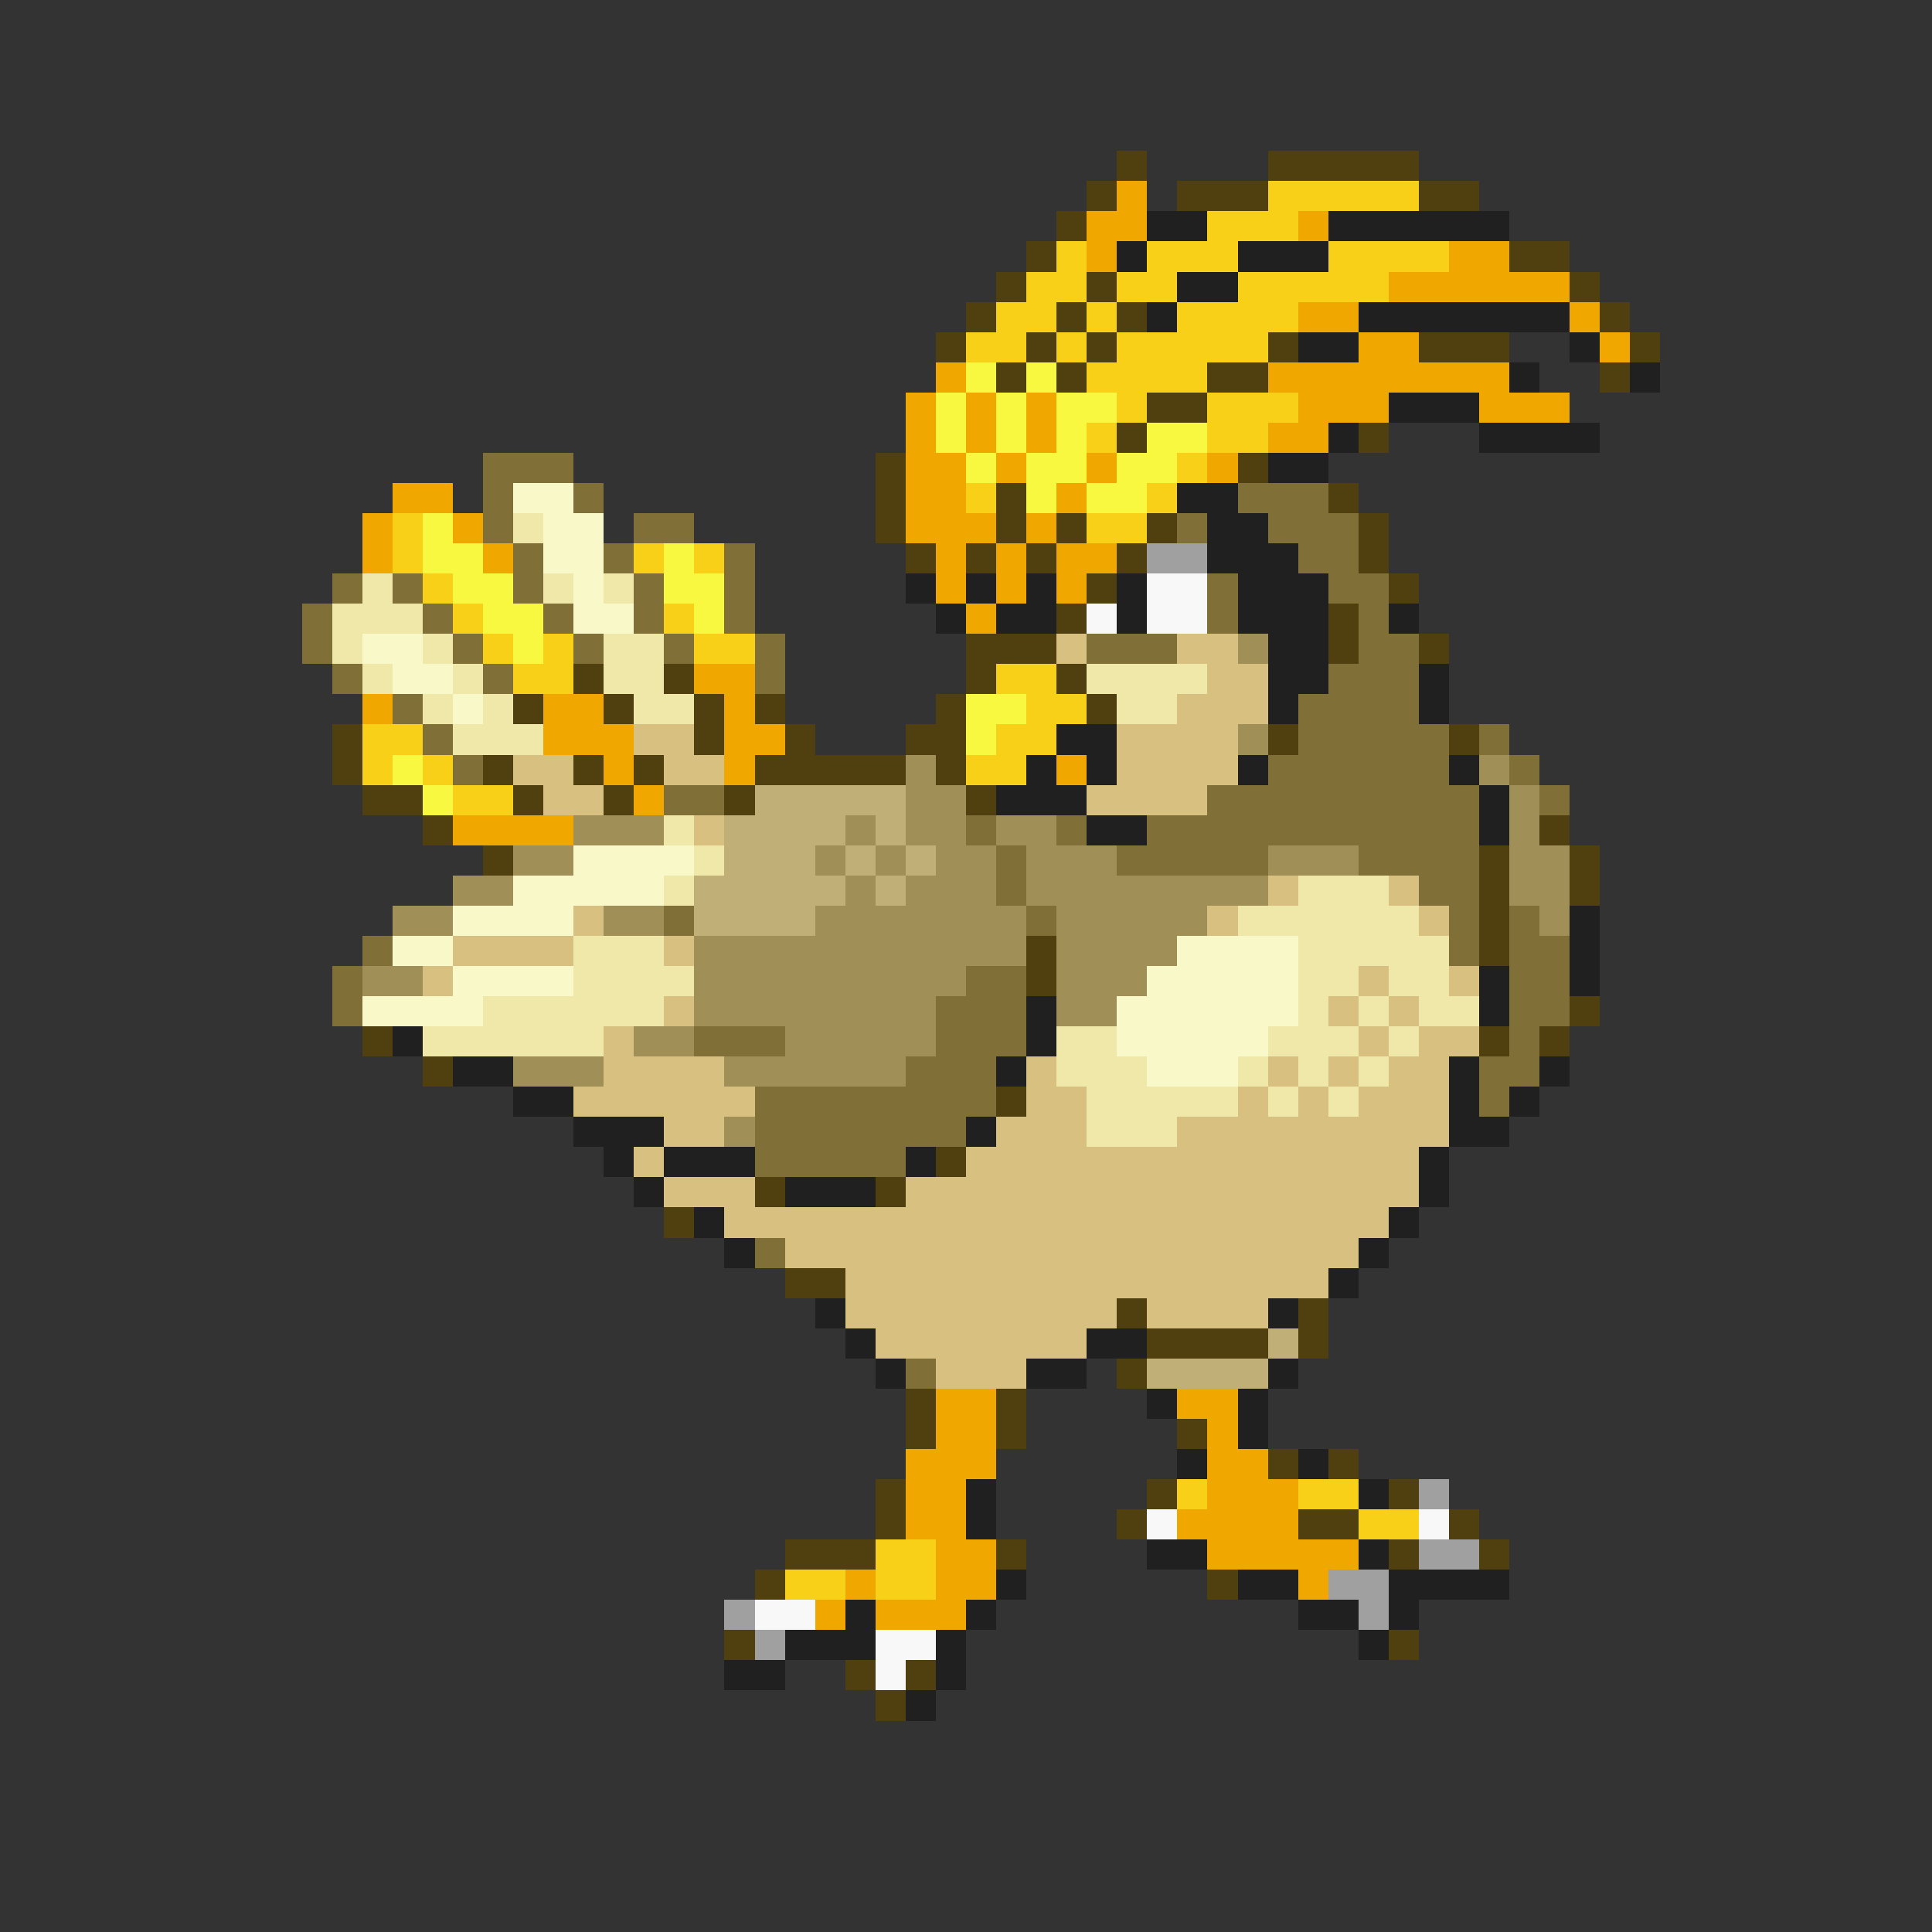 <svg xmlns="http://www.w3.org/2000/svg" viewBox="0 -0.5 64 64" shape-rendering="crispEdges">
<rect x="0" y="-0.5" width="64" height="64" fill="#333333" stroke="none"/>
<path stroke="#504010" d="M37 5h1M42 5h5M36 6h1M39 6h3M47 6h2M35 7h1M34 8h1M50 8h2M33 9h1M36 9h1M52 9h1M32 10h1M35 10h1M37 10h1M53 10h1M31 11h1M34 11h1M36 11h1M42 11h1M47 11h3M54 11h1M33 12h1M35 12h1M40 12h2M53 12h1M38 13h2M37 14h1M45 14h1M29 15h1M41 15h1M29 16h1M33 16h1M44 16h1M29 17h1M33 17h1M35 17h1M38 17h1M45 17h1M30 18h1M32 18h1M34 18h1M37 18h1M45 18h1M36 19h1M46 19h1M35 20h1M44 20h1M32 21h3M44 21h1M47 21h1M19 22h1M22 22h1M32 22h1M35 22h1M17 23h1M20 23h1M23 23h1M25 23h1M31 23h1M36 23h1M11 24h1M23 24h1M26 24h1M30 24h2M42 24h1M48 24h1M11 25h1M16 25h1M19 25h1M21 25h1M25 25h5M31 25h1M12 26h2M17 26h1M20 26h1M24 26h1M32 26h1M14 27h1M51 27h1M16 28h1M49 28h1M52 28h1M49 29h1M52 29h1M49 30h1M34 31h1M49 31h1M34 32h1M52 33h1M12 34h1M49 34h1M51 34h1M14 35h1M33 36h1M31 38h1M25 39h1M29 39h1M22 40h1M26 42h2M37 43h1M43 43h1M38 44h4M43 44h1M37 45h1M30 46h1M33 46h1M30 47h1M33 47h1M39 47h1M42 48h1M44 48h1M29 49h1M38 49h1M46 49h1M29 50h1M37 50h1M43 50h2M48 50h1M26 51h3M33 51h1M46 51h1M49 51h1M25 52h1M40 52h1M24 54h1M46 54h1M28 55h1M30 55h1M29 56h1" />
<path stroke="#f0a800" d="M37 6h1M36 7h2M43 7h1M36 8h1M48 8h2M46 9h6M43 10h2M52 10h1M45 11h2M53 11h1M31 12h1M42 12h8M30 13h1M32 13h1M34 13h1M43 13h3M49 13h3M30 14h1M32 14h1M34 14h1M42 14h2M30 15h2M33 15h1M36 15h1M40 15h1M13 16h2M30 16h2M35 16h1M12 17h1M15 17h1M30 17h3M34 17h1M12 18h1M16 18h1M31 18h1M33 18h1M35 18h2M31 19h1M33 19h1M35 19h1M32 20h1M23 22h2M12 23h1M18 23h2M24 23h1M18 24h3M24 24h2M20 25h1M24 25h1M35 25h1M21 26h1M15 27h4M31 46h2M39 46h2M31 47h2M40 47h1M30 48h3M40 48h2M30 49h2M40 49h3M30 50h2M39 50h4M31 51h2M40 51h5M28 52h1M31 52h2M43 52h1M27 53h1M29 53h3" />
<path stroke="#f8d018" d="M42 6h5M40 7h3M35 8h1M38 8h3M44 8h4M34 9h2M37 9h2M41 9h5M33 10h2M36 10h1M39 10h4M32 11h2M35 11h1M37 11h5M36 12h4M37 13h1M40 13h3M36 14h1M40 14h2M39 15h1M32 16h1M38 16h1M13 17h1M36 17h2M13 18h1M21 18h1M23 18h1M14 19h1M15 20h1M22 20h1M16 21h1M18 21h1M23 21h2M17 22h2M33 22h2M34 23h2M12 24h2M33 24h2M12 25h1M14 25h1M32 25h2M15 26h2M39 49h1M43 49h2M45 50h2M29 51h2M26 52h2M29 52h2" />
<path stroke="#202020" d="M38 7h2M44 7h6M37 8h1M41 8h3M39 9h2M38 10h1M45 10h7M43 11h2M52 11h1M50 12h1M54 12h1M46 13h3M44 14h1M49 14h4M42 15h2M39 16h2M40 17h2M40 18h3M30 19h1M32 19h1M34 19h1M37 19h1M41 19h3M31 20h1M33 20h2M37 20h1M41 20h3M46 20h1M42 21h2M42 22h2M47 22h1M42 23h1M47 23h1M35 24h2M34 25h1M36 25h1M41 25h1M48 25h1M33 26h3M49 26h1M36 27h2M49 27h1M52 30h1M52 31h1M49 32h1M52 32h1M34 33h1M49 33h1M13 34h1M34 34h1M15 35h2M33 35h1M48 35h1M51 35h1M17 36h2M48 36h1M50 36h1M19 37h3M32 37h1M48 37h2M20 38h1M22 38h3M30 38h1M47 38h1M21 39h1M26 39h3M47 39h1M23 40h1M46 40h1M24 41h1M45 41h1M44 42h1M27 43h1M42 43h1M28 44h1M36 44h2M29 45h1M34 45h2M42 45h1M38 46h1M41 46h1M41 47h1M39 48h1M43 48h1M32 49h1M45 49h1M32 50h1M38 51h2M45 51h1M33 52h1M41 52h2M46 52h4M28 53h1M32 53h1M43 53h2M46 53h1M26 54h3M31 54h1M45 54h1M24 55h2M31 55h1M30 56h1" />
<path stroke="#f8f840" d="M32 12h1M34 12h1M31 13h1M33 13h1M35 13h2M31 14h1M33 14h1M35 14h1M38 14h2M32 15h1M34 15h2M37 15h2M34 16h1M36 16h2M14 17h1M14 18h2M22 18h1M15 19h2M22 19h2M16 20h2M23 20h1M17 21h1M32 23h2M32 24h1M13 25h1M14 26h1" />
<path stroke="#807038" d="M16 15h3M16 16h1M19 16h1M41 16h3M16 17h1M21 17h2M39 17h1M42 17h3M17 18h1M20 18h1M24 18h1M43 18h2M11 19h1M13 19h1M17 19h1M21 19h1M24 19h1M40 19h1M44 19h2M10 20h1M14 20h1M18 20h1M21 20h1M24 20h1M40 20h1M45 20h1M10 21h1M15 21h1M19 21h1M22 21h1M25 21h1M36 21h3M45 21h2M11 22h1M16 22h1M25 22h1M44 22h3M13 23h1M43 23h4M14 24h1M43 24h5M49 24h1M15 25h1M42 25h6M50 25h1M22 26h2M40 26h9M51 26h1M32 27h1M35 27h1M38 27h11M33 28h1M37 28h5M45 28h4M33 29h1M47 29h2M22 30h1M34 30h1M48 30h1M50 30h1M12 31h1M48 31h1M50 31h2M11 32h1M32 32h2M50 32h2M11 33h1M31 33h3M50 33h2M23 34h3M31 34h3M50 34h1M30 35h3M49 35h2M25 36h8M49 36h1M25 37h7M25 38h5M25 41h1M30 45h1" />
<path stroke="#f8f8c8" d="M17 16h2M18 17h2M18 18h2M19 19h1M19 20h2M12 21h2M13 22h2M15 23h1M19 28h4M17 29h5M15 30h4M13 31h2M39 31h4M15 32h4M38 32h5M12 33h4M37 33h6M37 34h5M38 35h3" />
<path stroke="#f0e8a8" d="M17 17h1M12 19h1M18 19h1M20 19h1M11 20h3M11 21h1M14 21h1M20 21h2M12 22h1M15 22h1M20 22h2M36 22h4M14 23h1M16 23h1M21 23h2M37 23h2M15 24h3M22 27h1M23 28h1M22 29h1M43 29h3M41 30h6M19 31h3M43 31h5M19 32h4M43 32h2M46 32h2M16 33h6M43 33h1M45 33h1M47 33h2M14 34h6M35 34h2M42 34h3M46 34h1M35 35h3M41 35h1M43 35h1M45 35h1M36 36h5M42 36h1M44 36h1M36 37h3" />
<path stroke="#a0a0a0" d="M38 18h2M47 49h1M47 51h2M44 52h2M24 53h1M45 53h1M25 54h1" />
<path stroke="#f8f8f8" d="M38 19h2M36 20h1M38 20h2M38 50h1M47 50h1M25 53h2M29 54h2M29 55h1" />
<path stroke="#d8c080" d="M35 21h1M39 21h2M40 22h2M39 23h3M21 24h2M37 24h4M17 25h2M22 25h2M37 25h4M18 26h2M36 26h4M23 27h1M42 29h1M46 29h1M19 30h1M40 30h1M47 30h1M15 31h4M22 31h1M14 32h1M45 32h1M48 32h1M22 33h1M44 33h1M46 33h1M20 34h1M45 34h1M47 34h2M20 35h4M34 35h1M42 35h1M44 35h1M46 35h2M19 36h6M34 36h2M41 36h1M43 36h1M45 36h3M22 37h2M33 37h3M39 37h9M21 38h1M32 38h15M22 39h3M30 39h17M24 40h22M26 41h19M28 42h16M28 43h9M38 43h4M29 44h7M31 45h3" />
<path stroke="#a09058" d="M41 21h1M41 24h1M30 25h1M49 25h1M30 26h2M50 26h1M19 27h3M28 27h1M30 27h2M33 27h2M50 27h1M17 28h2M27 28h1M29 28h1M31 28h2M34 28h3M42 28h3M50 28h2M15 29h2M28 29h1M30 29h3M34 29h8M50 29h2M13 30h2M20 30h2M27 30h7M35 30h5M51 30h1M23 31h11M35 31h4M12 32h2M23 32h9M35 32h3M23 33h8M35 33h2M21 34h2M26 34h5M17 35h3M24 35h6M24 37h1" />
<path stroke="#c0b078" d="M25 26h5M24 27h4M29 27h1M24 28h3M28 28h1M30 28h1M23 29h5M29 29h1M23 30h4M42 44h1M38 45h4" />
</svg>